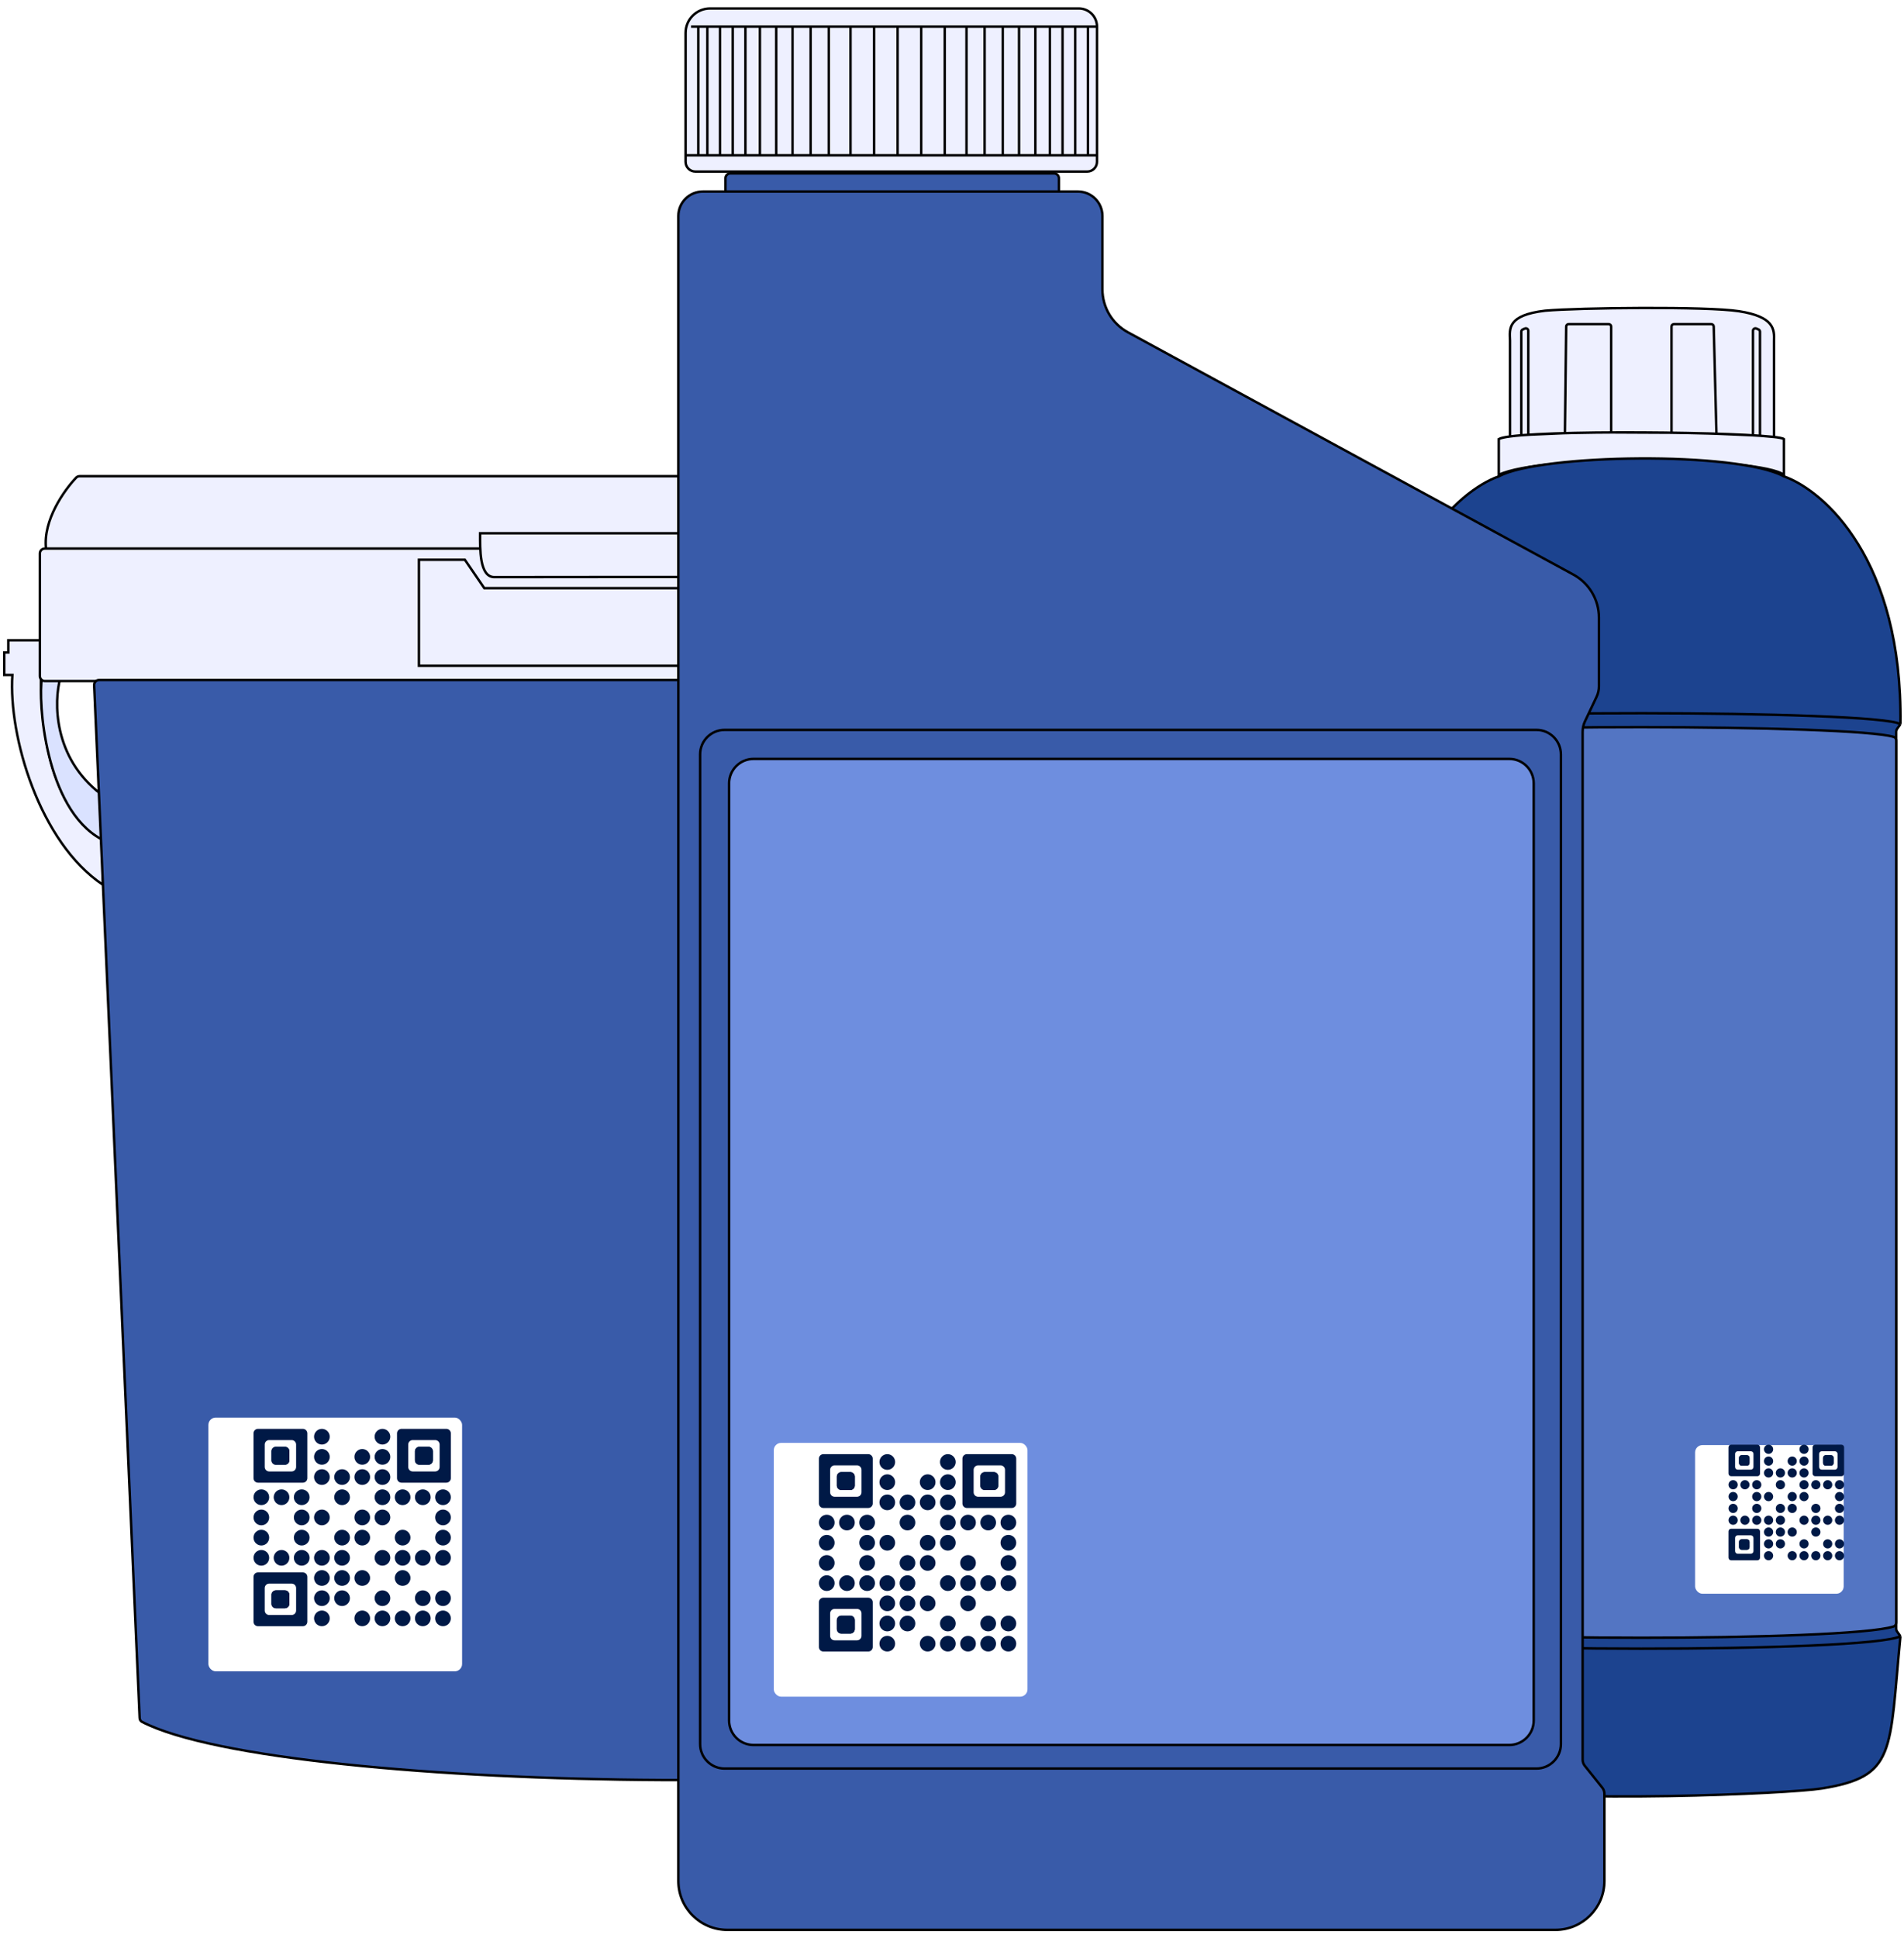 <svg width="225" height="229" viewBox="0 0 225 229" fill="none" xmlns="http://www.w3.org/2000/svg">
<path d="M0.982 75.645H4.835V79.74C4.835 91.299 8.206 96.958 12.18 99.126V104.544C4.666 99.535 0.982 86.964 1.463 79.74H0.5V77.09H0.982V75.645Z" fill="#EEF0FF" stroke="black" stroke-width="0.289"/>
<path d="M11.939 93.827C6.256 89.493 6.36 82.87 7.123 80.101H4.955C4.473 82.75 5.316 95.513 11.939 99.126L11.939 93.827Z" fill="#DAE2FF" stroke="black" stroke-width="0.289"/>
<path d="M155.828 75.766H151.975V79.86C151.975 91.419 148.604 97.078 144.63 99.246V104.664C152.144 99.655 155.828 87.084 155.347 79.86H156.31V77.211H155.828V75.766Z" fill="#EEF0FF" stroke="black" stroke-width="0.289"/>
<path d="M144.871 93.948C150.554 89.613 150.45 82.991 149.687 80.221H151.855C152.337 82.87 151.494 95.634 144.871 99.246L144.871 93.948Z" fill="#DAE2FF" stroke="black" stroke-width="0.289"/>
<path d="M5.437 64.808C5.066 61.473 7.562 57.944 9.003 56.43C9.109 56.319 9.256 56.259 9.409 56.259H147.281C147.434 56.259 147.581 56.319 147.687 56.43C149.128 57.944 151.624 61.473 151.253 64.808H151.397C151.717 64.808 151.975 65.067 151.975 65.386V79.884C151.975 80.203 151.717 80.462 151.397 80.462H5.292C4.973 80.462 4.714 80.203 4.714 79.884V65.386C4.714 65.067 4.973 64.808 5.292 64.808H5.437Z" fill="#EEF0FF"/>
<path d="M5.437 64.808C5.066 61.473 7.562 57.944 9.003 56.43C9.109 56.319 9.256 56.259 9.409 56.259H147.281C147.434 56.259 147.581 56.319 147.687 56.43C149.128 57.944 151.624 61.473 151.253 64.808M5.437 64.808H5.292C4.973 64.808 4.714 65.067 4.714 65.386V79.884C4.714 80.203 4.973 80.462 5.292 80.462H151.397C151.717 80.462 151.975 80.203 151.975 79.884V65.386C151.975 65.067 151.717 64.808 151.397 64.808H151.253M5.437 64.808H151.253" stroke="black" stroke-width="0.289"/>
<path d="M16.5 202.956L11.123 80.945C11.108 80.616 11.371 80.341 11.7 80.341H146.31C146.641 80.341 146.904 80.618 146.887 80.949L140.673 202.967C140.663 203.163 140.575 203.33 140.403 203.424C122.728 213.139 33.422 212.04 16.779 203.421C16.599 203.329 16.509 203.158 16.5 202.956Z" fill="#395BA9" stroke="black" stroke-width="0.289"/>
<path d="M58.418 68.18C56.628 68.18 56.733 64.808 56.733 63.002L101.164 63.002C101.164 64.808 101.268 68.18 99.478 68.18C86.594 68.139 60.827 68.18 58.418 68.18Z" fill="#EEF0FF" stroke="black" stroke-width="0.289"/>
<path d="M49.507 78.656V66.133H54.936L57.229 69.487H101.268L103.319 66.133H108.508V78.656H49.507Z" fill="#EEF0FF" stroke="black" stroke-width="0.289"/>
<g filter="url(#filter0_d_2748_113421)">
<rect x="26.626" y="165.476" width="29.981" height="29.981" rx="0.867" fill="white"/>
</g>
<path d="M32.077 188.416C32.077 188.124 32.315 187.887 32.607 187.887H33.667C33.96 187.887 34.197 188.124 34.197 188.416V189.476C34.197 189.769 33.96 190.006 33.667 190.006H32.607C32.315 190.006 32.077 189.769 32.077 189.476V188.416Z" fill="#001946"/>
<path d="M49.036 171.457C49.036 171.165 49.273 170.927 49.566 170.927H50.626C50.919 170.927 51.156 171.165 51.156 171.457V172.517C51.156 172.81 50.919 173.047 50.626 173.047H49.566C49.273 173.047 49.036 172.81 49.036 172.517V171.457Z" fill="#001946"/>
<path d="M38.967 169.735C38.967 170.247 38.552 170.663 38.039 170.663C37.527 170.663 37.112 170.247 37.112 169.735C37.112 169.223 37.527 168.808 38.039 168.808C38.552 168.808 38.967 169.223 38.967 169.735Z" fill="#001946"/>
<path d="M38.967 172.12C38.967 172.632 38.552 173.047 38.039 173.047C37.527 173.047 37.112 172.632 37.112 172.12C37.112 171.608 37.527 171.192 38.039 171.192C38.552 171.192 38.967 171.608 38.967 172.12Z" fill="#001946"/>
<path d="M38.967 174.505C38.967 175.017 38.552 175.432 38.039 175.432C37.527 175.432 37.112 175.017 37.112 174.505C37.112 173.993 37.527 173.577 38.039 173.577C38.552 173.577 38.967 173.993 38.967 174.505Z" fill="#001946"/>
<path d="M38.967 179.275C38.967 179.787 38.552 180.202 38.039 180.202C37.527 180.202 37.112 179.787 37.112 179.275C37.112 178.762 37.527 178.347 38.039 178.347C38.552 178.347 38.967 178.762 38.967 179.275Z" fill="#001946"/>
<path d="M38.967 184.044C38.967 184.556 38.552 184.972 38.039 184.972C37.527 184.972 37.112 184.556 37.112 184.044C37.112 183.532 37.527 183.117 38.039 183.117C38.552 183.117 38.967 183.532 38.967 184.044Z" fill="#001946"/>
<path d="M48.506 176.89C48.506 177.402 48.091 177.817 47.579 177.817C47.067 177.817 46.651 177.402 46.651 176.89C46.651 176.377 47.067 175.962 47.579 175.962C48.091 175.962 48.506 176.377 48.506 176.89Z" fill="#001946"/>
<path d="M31.812 176.89C31.812 177.402 31.397 177.817 30.885 177.817C30.373 177.817 29.957 177.402 29.957 176.89C29.957 176.377 30.373 175.962 30.885 175.962C31.397 175.962 31.812 176.377 31.812 176.89Z" fill="#001946"/>
<path d="M48.506 186.429C48.506 186.941 48.091 187.357 47.579 187.357C47.067 187.357 46.651 186.941 46.651 186.429C46.651 185.917 47.067 185.502 47.579 185.502C48.091 185.502 48.506 185.917 48.506 186.429Z" fill="#001946"/>
<path d="M38.967 186.429C38.967 186.941 38.552 187.357 38.039 187.357C37.527 187.357 37.112 186.941 37.112 186.429C37.112 185.917 37.527 185.502 38.039 185.502C38.552 185.502 38.967 185.917 38.967 186.429Z" fill="#001946"/>
<path d="M31.812 179.275C31.812 179.787 31.397 180.202 30.885 180.202C30.373 180.202 29.957 179.787 29.957 179.275C29.957 178.762 30.373 178.347 30.885 178.347C31.397 178.347 31.812 178.762 31.812 179.275Z" fill="#001946"/>
<path d="M38.967 188.814C38.967 189.326 38.552 189.741 38.039 189.741C37.527 189.741 37.112 189.326 37.112 188.814C37.112 188.302 37.527 187.887 38.039 187.887C38.552 187.887 38.967 188.302 38.967 188.814Z" fill="#001946"/>
<path d="M48.506 181.659C48.506 182.172 48.091 182.587 47.579 182.587C47.067 182.587 46.651 182.172 46.651 181.659C46.651 181.147 47.067 180.732 47.579 180.732C48.091 180.732 48.506 181.147 48.506 181.659Z" fill="#001946"/>
<path d="M31.812 181.659C31.812 182.172 31.397 182.587 30.885 182.587C30.373 182.587 29.957 182.172 29.957 181.659C29.957 181.147 30.373 180.732 30.885 180.732C31.397 180.732 31.812 181.147 31.812 181.659Z" fill="#001946"/>
<path d="M48.506 191.199C48.506 191.711 48.091 192.126 47.579 192.126C47.067 192.126 46.651 191.711 46.651 191.199C46.651 190.687 47.067 190.271 47.579 190.271C48.091 190.271 48.506 190.687 48.506 191.199Z" fill="#001946"/>
<path d="M38.967 191.199C38.967 191.711 38.552 192.126 38.039 192.126C37.527 192.126 37.112 191.711 37.112 191.199C37.112 190.687 37.527 190.271 38.039 190.271C38.552 190.271 38.967 190.687 38.967 191.199Z" fill="#001946"/>
<path d="M48.506 184.044C48.506 184.556 48.091 184.972 47.579 184.972C47.067 184.972 46.651 184.556 46.651 184.044C46.651 183.532 47.067 183.117 47.579 183.117C48.091 183.117 48.506 183.532 48.506 184.044Z" fill="#001946"/>
<path d="M31.812 184.044C31.812 184.556 31.397 184.972 30.885 184.972C30.373 184.972 29.957 184.556 29.957 184.044C29.957 183.532 30.373 183.117 30.885 183.117C31.397 183.117 31.812 183.532 31.812 184.044Z" fill="#001946"/>
<path d="M41.352 174.505C41.352 175.017 40.937 175.432 40.424 175.432C39.912 175.432 39.497 175.017 39.497 174.505C39.497 173.993 39.912 173.577 40.424 173.577C40.937 173.577 41.352 173.993 41.352 174.505Z" fill="#001946"/>
<path d="M41.352 176.89C41.352 177.402 40.937 177.817 40.424 177.817C39.912 177.817 39.497 177.402 39.497 176.89C39.497 176.377 39.912 175.962 40.424 175.962C40.937 175.962 41.352 176.377 41.352 176.89Z" fill="#001946"/>
<path d="M41.352 181.659C41.352 182.172 40.937 182.587 40.424 182.587C39.912 182.587 39.497 182.172 39.497 181.659C39.497 181.147 39.912 180.732 40.424 180.732C40.937 180.732 41.352 181.147 41.352 181.659Z" fill="#001946"/>
<path d="M41.352 184.044C41.352 184.556 40.937 184.972 40.424 184.972C39.912 184.972 39.497 184.556 39.497 184.044C39.497 183.532 39.912 183.117 40.424 183.117C40.937 183.117 41.352 183.532 41.352 184.044Z" fill="#001946"/>
<path d="M50.891 176.89C50.891 177.402 50.476 177.817 49.964 177.817C49.452 177.817 49.036 177.402 49.036 176.89C49.036 176.377 49.452 175.962 49.964 175.962C50.476 175.962 50.891 176.377 50.891 176.89Z" fill="#001946"/>
<path d="M34.197 176.89C34.197 177.402 33.782 177.817 33.27 177.817C32.758 177.817 32.342 177.402 32.342 176.89C32.342 176.377 32.758 175.962 33.27 175.962C33.782 175.962 34.197 176.377 34.197 176.89Z" fill="#001946"/>
<path d="M41.352 186.429C41.352 186.941 40.937 187.357 40.424 187.357C39.912 187.357 39.497 186.941 39.497 186.429C39.497 185.917 39.912 185.502 40.424 185.502C40.937 185.502 41.352 185.917 41.352 186.429Z" fill="#001946"/>
<path d="M50.891 188.814C50.891 189.326 50.476 189.741 49.964 189.741C49.452 189.741 49.036 189.326 49.036 188.814C49.036 188.302 49.452 187.887 49.964 187.887C50.476 187.887 50.891 188.302 50.891 188.814Z" fill="#001946"/>
<path d="M41.352 188.814C41.352 189.326 40.937 189.741 40.424 189.741C39.912 189.741 39.497 189.326 39.497 188.814C39.497 188.302 39.912 187.887 40.424 187.887C40.937 187.887 41.352 188.302 41.352 188.814Z" fill="#001946"/>
<path d="M50.891 191.199C50.891 191.711 50.476 192.126 49.964 192.126C49.452 192.126 49.036 191.711 49.036 191.199C49.036 190.687 49.452 190.271 49.964 190.271C50.476 190.271 50.891 190.687 50.891 191.199Z" fill="#001946"/>
<path d="M50.891 184.044C50.891 184.556 50.476 184.972 49.964 184.972C49.452 184.972 49.036 184.556 49.036 184.044C49.036 183.532 49.452 183.117 49.964 183.117C50.476 183.117 50.891 183.532 50.891 184.044Z" fill="#001946"/>
<path d="M34.197 184.044C34.197 184.556 33.782 184.972 33.27 184.972C32.758 184.972 32.342 184.556 32.342 184.044C32.342 183.532 32.758 183.117 33.27 183.117C33.782 183.117 34.197 183.532 34.197 184.044Z" fill="#001946"/>
<path d="M43.737 172.12C43.737 172.632 43.321 173.047 42.809 173.047C42.297 173.047 41.882 172.632 41.882 172.12C41.882 171.608 42.297 171.192 42.809 171.192C43.321 171.192 43.737 171.608 43.737 172.12Z" fill="#001946"/>
<path d="M43.737 174.505C43.737 175.017 43.321 175.432 42.809 175.432C42.297 175.432 41.882 175.017 41.882 174.505C41.882 173.993 42.297 173.577 42.809 173.577C43.321 173.577 43.737 173.993 43.737 174.505Z" fill="#001946"/>
<path d="M43.737 179.275C43.737 179.787 43.321 180.202 42.809 180.202C42.297 180.202 41.882 179.787 41.882 179.275C41.882 178.762 42.297 178.347 42.809 178.347C43.321 178.347 43.737 178.762 43.737 179.275Z" fill="#001946"/>
<path d="M43.737 181.659C43.737 182.172 43.321 182.587 42.809 182.587C42.297 182.587 41.882 182.172 41.882 181.659C41.882 181.147 42.297 180.732 42.809 180.732C43.321 180.732 43.737 181.147 43.737 181.659Z" fill="#001946"/>
<path d="M53.276 176.89C53.276 177.402 52.861 177.817 52.349 177.817C51.836 177.817 51.421 177.402 51.421 176.89C51.421 176.377 51.836 175.962 52.349 175.962C52.861 175.962 53.276 176.377 53.276 176.89Z" fill="#001946"/>
<path d="M36.582 176.89C36.582 177.402 36.167 177.817 35.655 177.817C35.142 177.817 34.727 177.402 34.727 176.89C34.727 176.377 35.142 175.962 35.655 175.962C36.167 175.962 36.582 176.377 36.582 176.89Z" fill="#001946"/>
<path d="M43.737 186.429C43.737 186.941 43.321 187.357 42.809 187.357C42.297 187.357 41.882 186.941 41.882 186.429C41.882 185.917 42.297 185.502 42.809 185.502C43.321 185.502 43.737 185.917 43.737 186.429Z" fill="#001946"/>
<path d="M53.276 179.275C53.276 179.787 52.861 180.202 52.349 180.202C51.836 180.202 51.421 179.787 51.421 179.275C51.421 178.762 51.836 178.347 52.349 178.347C52.861 178.347 53.276 178.762 53.276 179.275Z" fill="#001946"/>
<path d="M36.582 179.275C36.582 179.787 36.167 180.202 35.655 180.202C35.142 180.202 34.727 179.787 34.727 179.275C34.727 178.762 35.142 178.347 35.655 178.347C36.167 178.347 36.582 178.762 36.582 179.275Z" fill="#001946"/>
<path d="M53.276 188.814C53.276 189.326 52.861 189.741 52.349 189.741C51.836 189.741 51.421 189.326 51.421 188.814C51.421 188.302 51.836 187.887 52.349 187.887C52.861 187.887 53.276 188.302 53.276 188.814Z" fill="#001946"/>
<path d="M53.276 181.659C53.276 182.172 52.861 182.587 52.349 182.587C51.836 182.587 51.421 182.172 51.421 181.659C51.421 181.147 51.836 180.732 52.349 180.732C52.861 180.732 53.276 181.147 53.276 181.659Z" fill="#001946"/>
<path d="M36.582 181.659C36.582 182.172 36.167 182.587 35.655 182.587C35.142 182.587 34.727 182.172 34.727 181.659C34.727 181.147 35.142 180.732 35.655 180.732C36.167 180.732 36.582 181.147 36.582 181.659Z" fill="#001946"/>
<path d="M53.276 191.199C53.276 191.711 52.861 192.126 52.349 192.126C51.836 192.126 51.421 191.711 51.421 191.199C51.421 190.687 51.836 190.271 52.349 190.271C52.861 190.271 53.276 190.687 53.276 191.199Z" fill="#001946"/>
<path d="M43.737 191.199C43.737 191.711 43.321 192.126 42.809 192.126C42.297 192.126 41.882 191.711 41.882 191.199C41.882 190.687 42.297 190.271 42.809 190.271C43.321 190.271 43.737 190.687 43.737 191.199Z" fill="#001946"/>
<path d="M53.276 184.044C53.276 184.556 52.861 184.972 52.349 184.972C51.836 184.972 51.421 184.556 51.421 184.044C51.421 183.532 51.836 183.117 52.349 183.117C52.861 183.117 53.276 183.532 53.276 184.044Z" fill="#001946"/>
<path d="M36.582 184.044C36.582 184.556 36.167 184.972 35.655 184.972C35.142 184.972 34.727 184.556 34.727 184.044C34.727 183.532 35.142 183.117 35.655 183.117C36.167 183.117 36.582 183.532 36.582 184.044Z" fill="#001946"/>
<path d="M46.121 169.735C46.121 170.247 45.706 170.663 45.194 170.663C44.682 170.663 44.267 170.247 44.267 169.735C44.267 169.223 44.682 168.808 45.194 168.808C45.706 168.808 46.121 169.223 46.121 169.735Z" fill="#001946"/>
<path d="M46.121 172.12C46.121 172.632 45.706 173.047 45.194 173.047C44.682 173.047 44.267 172.632 44.267 172.12C44.267 171.608 44.682 171.192 45.194 171.192C45.706 171.192 46.121 171.608 46.121 172.12Z" fill="#001946"/>
<path d="M46.121 174.505C46.121 175.017 45.706 175.432 45.194 175.432C44.682 175.432 44.267 175.017 44.267 174.505C44.267 173.993 44.682 173.577 45.194 173.577C45.706 173.577 46.121 173.993 46.121 174.505Z" fill="#001946"/>
<path d="M46.121 176.89C46.121 177.402 45.706 177.817 45.194 177.817C44.682 177.817 44.267 177.402 44.267 176.89C44.267 176.377 44.682 175.962 45.194 175.962C45.706 175.962 46.121 176.377 46.121 176.89Z" fill="#001946"/>
<path d="M46.121 179.275C46.121 179.787 45.706 180.202 45.194 180.202C44.682 180.202 44.267 179.787 44.267 179.275C44.267 178.762 44.682 178.347 45.194 178.347C45.706 178.347 46.121 178.762 46.121 179.275Z" fill="#001946"/>
<path d="M46.121 184.044C46.121 184.556 45.706 184.972 45.194 184.972C44.682 184.972 44.267 184.556 44.267 184.044C44.267 183.532 44.682 183.117 45.194 183.117C45.706 183.117 46.121 183.532 46.121 184.044Z" fill="#001946"/>
<path d="M46.121 188.814C46.121 189.326 45.706 189.741 45.194 189.741C44.682 189.741 44.267 189.326 44.267 188.814C44.267 188.302 44.682 187.887 45.194 187.887C45.706 187.887 46.121 188.302 46.121 188.814Z" fill="#001946"/>
<path d="M46.121 191.199C46.121 191.711 45.706 192.126 45.194 192.126C44.682 192.126 44.267 191.711 44.267 191.199C44.267 190.687 44.682 190.271 45.194 190.271C45.706 190.271 46.121 190.687 46.121 191.199Z" fill="#001946"/>
<path d="M32.077 171.457C32.077 171.165 32.315 170.927 32.607 170.927H33.667C33.96 170.927 34.197 171.165 34.197 171.457V172.517C34.197 172.81 33.96 173.047 33.667 173.047H32.607C32.315 173.047 32.077 172.81 32.077 172.517V171.457Z" fill="#001946"/>
<path fill-rule="evenodd" clip-rule="evenodd" d="M30.488 168.808C30.195 168.808 29.957 169.045 29.957 169.338V174.637C29.957 174.93 30.195 175.167 30.488 175.167H35.787C36.08 175.167 36.317 174.93 36.317 174.637V169.338C36.317 169.045 36.08 168.808 35.787 168.808H30.488ZM34.462 170.133H31.812C31.52 170.133 31.282 170.37 31.282 170.663V173.312C31.282 173.605 31.52 173.842 31.812 173.842H34.462C34.755 173.842 34.992 173.605 34.992 173.312V170.663C34.992 170.37 34.755 170.133 34.462 170.133ZM32.607 170.927H33.667C33.96 170.927 34.197 171.165 34.197 171.457V172.517C34.197 172.81 33.96 173.047 33.667 173.047H32.607C32.315 173.047 32.077 172.81 32.077 172.517V171.457C32.077 171.165 32.315 170.927 32.607 170.927Z" fill="#001946"/>
<path fill-rule="evenodd" clip-rule="evenodd" d="M47.446 168.808C47.154 168.808 46.916 169.045 46.916 169.338V174.637C46.916 174.93 47.154 175.167 47.446 175.167H52.746C53.039 175.167 53.276 174.93 53.276 174.637V169.338C53.276 169.045 53.039 168.808 52.746 168.808H47.446ZM51.421 170.133H48.771C48.479 170.133 48.241 170.37 48.241 170.663V173.312C48.241 173.605 48.479 173.842 48.771 173.842H51.421C51.714 173.842 51.951 173.605 51.951 173.312V170.663C51.951 170.37 51.714 170.133 51.421 170.133ZM49.566 170.927H50.626C50.919 170.927 51.156 171.165 51.156 171.457V172.517C51.156 172.81 50.919 173.047 50.626 173.047H49.566C49.273 173.047 49.036 172.81 49.036 172.517V171.457C49.036 171.165 49.273 170.927 49.566 170.927Z" fill="#001946"/>
<path fill-rule="evenodd" clip-rule="evenodd" d="M30.488 185.767C30.195 185.767 29.957 186.004 29.957 186.297V191.596C29.957 191.889 30.195 192.126 30.488 192.126H35.787C36.08 192.126 36.317 191.889 36.317 191.596V186.297C36.317 186.004 36.08 185.767 35.787 185.767H30.488ZM34.462 187.092H31.812C31.52 187.092 31.282 187.329 31.282 187.622V190.271C31.282 190.564 31.52 190.801 31.812 190.801H34.462C34.755 190.801 34.992 190.564 34.992 190.271V187.622C34.992 187.329 34.755 187.092 34.462 187.092ZM32.607 187.887H33.667C33.96 187.887 34.197 188.124 34.197 188.416V189.476C34.197 189.769 33.96 190.006 33.667 190.006H32.607C32.315 190.006 32.077 189.769 32.077 189.476V188.416C32.077 188.124 32.315 187.887 32.607 187.887Z" fill="#001946"/>
<path d="M210.804 56.104C208.149 53.988 182.095 53.636 177.116 56.104V51.872C177.32 51.755 177.779 51.653 178.444 51.564V50.814V40.233C178.388 38.822 178.112 37.235 182.593 36.706C186.575 36.353 201.677 36.177 205.494 36.769C209.642 37.411 209.698 38.885 209.642 40.296V51.627C210.3 51.703 210.709 51.785 210.804 51.872V56.104Z" fill="#EEF0FF"/>
<path d="M178.444 51.564C177.779 51.653 177.32 51.755 177.116 51.872V56.104C182.095 53.636 208.149 53.988 210.804 56.104V51.872C209.963 51.106 184.8 50.715 178.444 51.564ZM178.444 51.564V50.814V40.233C178.388 38.822 178.112 37.235 182.593 36.706C186.575 36.353 201.677 36.177 205.494 36.769C209.642 37.411 209.698 38.885 209.642 40.296V51.627L207.983 51.482V39.189C207.983 39.074 207.914 38.969 207.807 38.923L207.555 38.816C207.365 38.735 207.153 38.875 207.153 39.082V51.429L202.838 51.243L202.514 38.574C202.51 38.418 202.382 38.293 202.225 38.293H197.817C197.657 38.293 197.528 38.422 197.528 38.582V51.123L190.392 51.09V38.582C190.392 38.422 190.263 38.293 190.103 38.293H185.367C185.209 38.293 185.08 38.42 185.078 38.578L184.929 51.174L180.601 51.363V39.082C180.601 38.875 180.39 38.735 180.199 38.816L179.947 38.923C179.841 38.969 179.771 39.074 179.771 39.189V51.425" stroke="black" stroke-width="0.289"/>
<path d="M163.342 85.556C163.078 66.146 172.357 57.977 177.073 56.296C177.103 56.286 177.127 56.275 177.155 56.26C182.043 53.64 205.232 53.293 210.765 56.26C210.793 56.275 210.818 56.285 210.847 56.296C215.563 57.977 224.843 66.146 224.578 85.556L224.186 86.111C224.117 86.209 224.08 86.325 224.08 86.444V192.419C224.08 192.538 224.117 192.655 224.186 192.752L224.578 193.308C223.25 207.063 224.08 209.885 215.285 211.296C211.382 211.922 185.248 213.059 172.636 211.296C161.517 209.741 164.67 207.063 163.342 193.308L163.735 192.752C163.803 192.655 163.84 192.538 163.84 192.419V86.444C163.84 86.325 163.803 86.209 163.735 86.111L163.342 85.556Z" fill="#1C438F"/>
<path d="M163.342 85.556C163.078 66.146 172.357 57.977 177.073 56.296C177.103 56.286 177.127 56.275 177.155 56.26C182.043 53.64 205.232 53.293 210.765 56.26C210.793 56.275 210.818 56.285 210.847 56.296C215.563 57.977 224.843 66.146 224.578 85.556M163.342 85.556L163.735 86.111C163.803 86.209 163.84 86.325 163.84 86.444V192.419C163.84 192.538 163.803 192.655 163.735 192.752L163.342 193.308M163.342 85.556C166.164 83.792 222.056 83.862 224.578 85.556M163.342 193.308C164.67 207.063 161.517 209.741 172.636 211.296C185.248 213.059 211.382 211.922 215.285 211.296C224.08 209.885 223.25 207.063 224.578 193.308M163.342 193.308C167.159 195.248 220.728 195.283 224.578 193.308M224.578 85.556L224.186 86.111C224.117 86.209 224.08 86.325 224.08 86.444V192.419C224.08 192.538 224.117 192.655 224.186 192.752L224.578 193.308" stroke="black" stroke-width="0.289"/>
<path d="M163.674 191.679L163.674 87.51C163.674 87.309 163.756 87.132 163.947 87.07C168.86 85.49 219.121 85.551 223.819 87.072C224.003 87.132 224.08 87.303 224.08 87.498V191.681C224.08 191.899 223.983 192.09 223.775 192.156C218.162 193.942 169.585 193.911 163.981 192.155C163.773 192.09 163.674 191.898 163.674 191.679Z" fill="#5375C3" stroke="black" stroke-width="0.289"/>
<g filter="url(#filter1_d_2748_113421)">
<rect x="202.312" y="168.727" width="17.56" height="17.56" rx="0.867" fill="white"/>
</g>
<path d="M205.505 182.163C205.505 181.992 205.644 181.853 205.815 181.853H206.436C206.607 181.853 206.746 181.992 206.746 182.163V182.784C206.746 182.956 206.607 183.095 206.436 183.095H205.815C205.644 183.095 205.505 182.956 205.505 182.784V182.163Z" fill="#001946"/>
<path d="M215.438 172.23C215.438 172.059 215.577 171.92 215.748 171.92H216.369C216.541 171.92 216.68 172.059 216.68 172.23V172.851C216.68 173.023 216.541 173.162 216.369 173.162H215.748C215.577 173.162 215.438 173.023 215.438 172.851V172.23Z" fill="#001946"/>
<path d="M209.54 171.221C209.54 171.521 209.297 171.765 208.997 171.765C208.697 171.765 208.454 171.521 208.454 171.221C208.454 170.921 208.697 170.678 208.997 170.678C209.297 170.678 209.54 170.921 209.54 171.221Z" fill="#001946"/>
<path d="M209.54 172.618C209.54 172.918 209.297 173.162 208.997 173.162C208.697 173.162 208.454 172.918 208.454 172.618C208.454 172.318 208.697 172.075 208.997 172.075C209.297 172.075 209.54 172.318 209.54 172.618Z" fill="#001946"/>
<path d="M209.54 174.015C209.54 174.315 209.297 174.558 208.997 174.558C208.697 174.558 208.454 174.315 208.454 174.015C208.454 173.715 208.697 173.472 208.997 173.472C209.297 173.472 209.54 173.715 209.54 174.015Z" fill="#001946"/>
<path d="M209.54 176.809C209.54 177.109 209.297 177.352 208.997 177.352C208.697 177.352 208.454 177.109 208.454 176.809C208.454 176.509 208.697 176.266 208.997 176.266C209.297 176.266 209.54 176.509 209.54 176.809Z" fill="#001946"/>
<path d="M209.54 179.603C209.54 179.903 209.297 180.146 208.997 180.146C208.697 180.146 208.454 179.903 208.454 179.603C208.454 179.303 208.697 179.059 208.997 179.059C209.297 179.059 209.54 179.303 209.54 179.603Z" fill="#001946"/>
<path d="M215.127 175.412C215.127 175.712 214.884 175.955 214.584 175.955C214.284 175.955 214.041 175.712 214.041 175.412C214.041 175.112 214.284 174.869 214.584 174.869C214.884 174.869 215.127 175.112 215.127 175.412Z" fill="#001946"/>
<path d="M205.35 175.412C205.35 175.712 205.106 175.955 204.806 175.955C204.506 175.955 204.263 175.712 204.263 175.412C204.263 175.112 204.506 174.869 204.806 174.869C205.106 174.869 205.35 175.112 205.35 175.412Z" fill="#001946"/>
<path d="M215.127 180.999C215.127 181.299 214.884 181.543 214.584 181.543C214.284 181.543 214.041 181.299 214.041 180.999C214.041 180.699 214.284 180.456 214.584 180.456C214.884 180.456 215.127 180.699 215.127 180.999Z" fill="#001946"/>
<path d="M209.54 180.999C209.54 181.299 209.297 181.543 208.997 181.543C208.697 181.543 208.454 181.299 208.454 180.999C208.454 180.699 208.697 180.456 208.997 180.456C209.297 180.456 209.54 180.699 209.54 180.999Z" fill="#001946"/>
<path d="M205.35 176.809C205.35 177.109 205.106 177.352 204.806 177.352C204.506 177.352 204.263 177.109 204.263 176.809C204.263 176.509 204.506 176.266 204.806 176.266C205.106 176.266 205.35 176.509 205.35 176.809Z" fill="#001946"/>
<path d="M209.54 182.396C209.54 182.696 209.297 182.939 208.997 182.939C208.697 182.939 208.454 182.696 208.454 182.396C208.454 182.096 208.697 181.853 208.997 181.853C209.297 181.853 209.54 182.096 209.54 182.396Z" fill="#001946"/>
<path d="M215.127 178.206C215.127 178.506 214.884 178.749 214.584 178.749C214.284 178.749 214.041 178.506 214.041 178.206C214.041 177.906 214.284 177.662 214.584 177.662C214.884 177.662 215.127 177.906 215.127 178.206Z" fill="#001946"/>
<path d="M205.35 178.206C205.35 178.506 205.106 178.749 204.806 178.749C204.506 178.749 204.263 178.506 204.263 178.206C204.263 177.906 204.506 177.662 204.806 177.662C205.106 177.662 205.35 177.906 205.35 178.206Z" fill="#001946"/>
<path d="M215.127 183.793C215.127 184.093 214.884 184.336 214.584 184.336C214.284 184.336 214.041 184.093 214.041 183.793C214.041 183.493 214.284 183.25 214.584 183.25C214.884 183.25 215.127 183.493 215.127 183.793Z" fill="#001946"/>
<path d="M209.54 183.793C209.54 184.093 209.297 184.336 208.997 184.336C208.697 184.336 208.454 184.093 208.454 183.793C208.454 183.493 208.697 183.25 208.997 183.25C209.297 183.25 209.54 183.493 209.54 183.793Z" fill="#001946"/>
<path d="M215.127 179.603C215.127 179.903 214.884 180.146 214.584 180.146C214.284 180.146 214.041 179.903 214.041 179.603C214.041 179.303 214.284 179.059 214.584 179.059C214.884 179.059 215.127 179.303 215.127 179.603Z" fill="#001946"/>
<path d="M205.35 179.603C205.35 179.903 205.106 180.146 204.806 180.146C204.506 180.146 204.263 179.903 204.263 179.603C204.263 179.303 204.506 179.059 204.806 179.059C205.106 179.059 205.35 179.303 205.35 179.603Z" fill="#001946"/>
<path d="M210.937 174.015C210.937 174.315 210.694 174.558 210.394 174.558C210.094 174.558 209.851 174.315 209.851 174.015C209.851 173.715 210.094 173.472 210.394 173.472C210.694 173.472 210.937 173.715 210.937 174.015Z" fill="#001946"/>
<path d="M210.937 175.412C210.937 175.712 210.694 175.955 210.394 175.955C210.094 175.955 209.851 175.712 209.851 175.412C209.851 175.112 210.094 174.869 210.394 174.869C210.694 174.869 210.937 175.112 210.937 175.412Z" fill="#001946"/>
<path d="M210.937 178.206C210.937 178.506 210.694 178.749 210.394 178.749C210.094 178.749 209.851 178.506 209.851 178.206C209.851 177.906 210.094 177.662 210.394 177.662C210.694 177.662 210.937 177.906 210.937 178.206Z" fill="#001946"/>
<path d="M210.937 179.603C210.937 179.903 210.694 180.146 210.394 180.146C210.094 180.146 209.851 179.903 209.851 179.603C209.851 179.303 210.094 179.059 210.394 179.059C210.694 179.059 210.937 179.303 210.937 179.603Z" fill="#001946"/>
<path d="M216.524 175.412C216.524 175.712 216.281 175.955 215.981 175.955C215.681 175.955 215.438 175.712 215.438 175.412C215.438 175.112 215.681 174.869 215.981 174.869C216.281 174.869 216.524 175.112 216.524 175.412Z" fill="#001946"/>
<path d="M206.746 175.412C206.746 175.712 206.503 175.955 206.203 175.955C205.903 175.955 205.66 175.712 205.66 175.412C205.66 175.112 205.903 174.869 206.203 174.869C206.503 174.869 206.746 175.112 206.746 175.412Z" fill="#001946"/>
<path d="M210.937 180.999C210.937 181.299 210.694 181.543 210.394 181.543C210.094 181.543 209.851 181.299 209.851 180.999C209.851 180.699 210.094 180.456 210.394 180.456C210.694 180.456 210.937 180.699 210.937 180.999Z" fill="#001946"/>
<path d="M216.524 182.396C216.524 182.696 216.281 182.939 215.981 182.939C215.681 182.939 215.438 182.696 215.438 182.396C215.438 182.096 215.681 181.853 215.981 181.853C216.281 181.853 216.524 182.096 216.524 182.396Z" fill="#001946"/>
<path d="M210.937 182.396C210.937 182.696 210.694 182.939 210.394 182.939C210.094 182.939 209.851 182.696 209.851 182.396C209.851 182.096 210.094 181.853 210.394 181.853C210.694 181.853 210.937 182.096 210.937 182.396Z" fill="#001946"/>
<path d="M216.524 183.793C216.524 184.093 216.281 184.336 215.981 184.336C215.681 184.336 215.438 184.093 215.438 183.793C215.438 183.493 215.681 183.25 215.981 183.25C216.281 183.25 216.524 183.493 216.524 183.793Z" fill="#001946"/>
<path d="M216.524 179.603C216.524 179.903 216.281 180.146 215.981 180.146C215.681 180.146 215.438 179.903 215.438 179.603C215.438 179.303 215.681 179.059 215.981 179.059C216.281 179.059 216.524 179.303 216.524 179.603Z" fill="#001946"/>
<path d="M206.746 179.603C206.746 179.903 206.503 180.146 206.203 180.146C205.903 180.146 205.66 179.903 205.66 179.603C205.66 179.303 205.903 179.059 206.203 179.059C206.503 179.059 206.746 179.303 206.746 179.603Z" fill="#001946"/>
<path d="M212.334 172.618C212.334 172.918 212.091 173.162 211.791 173.162C211.491 173.162 211.247 172.918 211.247 172.618C211.247 172.318 211.491 172.075 211.791 172.075C212.091 172.075 212.334 172.318 212.334 172.618Z" fill="#001946"/>
<path d="M212.334 174.015C212.334 174.315 212.091 174.558 211.791 174.558C211.491 174.558 211.247 174.315 211.247 174.015C211.247 173.715 211.491 173.472 211.791 173.472C212.091 173.472 212.334 173.715 212.334 174.015Z" fill="#001946"/>
<path d="M212.334 176.809C212.334 177.109 212.091 177.352 211.791 177.352C211.491 177.352 211.247 177.109 211.247 176.809C211.247 176.509 211.491 176.266 211.791 176.266C212.091 176.266 212.334 176.509 212.334 176.809Z" fill="#001946"/>
<path d="M212.334 178.206C212.334 178.506 212.091 178.749 211.791 178.749C211.491 178.749 211.247 178.506 211.247 178.206C211.247 177.906 211.491 177.662 211.791 177.662C212.091 177.662 212.334 177.906 212.334 178.206Z" fill="#001946"/>
<path d="M217.921 175.412C217.921 175.712 217.678 175.955 217.378 175.955C217.078 175.955 216.835 175.712 216.835 175.412C216.835 175.112 217.078 174.869 217.378 174.869C217.678 174.869 217.921 175.112 217.921 175.412Z" fill="#001946"/>
<path d="M208.143 175.412C208.143 175.712 207.9 175.955 207.6 175.955C207.3 175.955 207.057 175.712 207.057 175.412C207.057 175.112 207.3 174.869 207.6 174.869C207.9 174.869 208.143 175.112 208.143 175.412Z" fill="#001946"/>
<path d="M212.334 180.999C212.334 181.299 212.091 181.543 211.791 181.543C211.491 181.543 211.247 181.299 211.247 180.999C211.247 180.699 211.491 180.456 211.791 180.456C212.091 180.456 212.334 180.699 212.334 180.999Z" fill="#001946"/>
<path d="M217.921 176.809C217.921 177.109 217.678 177.352 217.378 177.352C217.078 177.352 216.835 177.109 216.835 176.809C216.835 176.509 217.078 176.266 217.378 176.266C217.678 176.266 217.921 176.509 217.921 176.809Z" fill="#001946"/>
<path d="M208.143 176.809C208.143 177.109 207.9 177.352 207.6 177.352C207.3 177.352 207.057 177.109 207.057 176.809C207.057 176.509 207.3 176.266 207.6 176.266C207.9 176.266 208.143 176.509 208.143 176.809Z" fill="#001946"/>
<path d="M217.921 182.396C217.921 182.696 217.678 182.939 217.378 182.939C217.078 182.939 216.835 182.696 216.835 182.396C216.835 182.096 217.078 181.853 217.378 181.853C217.678 181.853 217.921 182.096 217.921 182.396Z" fill="#001946"/>
<path d="M217.921 178.206C217.921 178.506 217.678 178.749 217.378 178.749C217.078 178.749 216.835 178.506 216.835 178.206C216.835 177.906 217.078 177.662 217.378 177.662C217.678 177.662 217.921 177.906 217.921 178.206Z" fill="#001946"/>
<path d="M208.143 178.206C208.143 178.506 207.9 178.749 207.6 178.749C207.3 178.749 207.057 178.506 207.057 178.206C207.057 177.906 207.3 177.662 207.6 177.662C207.9 177.662 208.143 177.906 208.143 178.206Z" fill="#001946"/>
<path d="M217.921 183.793C217.921 184.093 217.678 184.336 217.378 184.336C217.078 184.336 216.835 184.093 216.835 183.793C216.835 183.493 217.078 183.25 217.378 183.25C217.678 183.25 217.921 183.493 217.921 183.793Z" fill="#001946"/>
<path d="M212.334 183.793C212.334 184.093 212.091 184.336 211.791 184.336C211.491 184.336 211.247 184.093 211.247 183.793C211.247 183.493 211.491 183.25 211.791 183.25C212.091 183.25 212.334 183.493 212.334 183.793Z" fill="#001946"/>
<path d="M217.921 179.603C217.921 179.903 217.678 180.146 217.378 180.146C217.078 180.146 216.835 179.903 216.835 179.603C216.835 179.303 217.078 179.059 217.378 179.059C217.678 179.059 217.921 179.303 217.921 179.603Z" fill="#001946"/>
<path d="M208.143 179.603C208.143 179.903 207.9 180.146 207.6 180.146C207.3 180.146 207.057 179.903 207.057 179.603C207.057 179.303 207.3 179.059 207.6 179.059C207.9 179.059 208.143 179.303 208.143 179.603Z" fill="#001946"/>
<path d="M213.731 171.221C213.731 171.521 213.487 171.765 213.187 171.765C212.887 171.765 212.644 171.521 212.644 171.221C212.644 170.921 212.887 170.678 213.187 170.678C213.487 170.678 213.731 170.921 213.731 171.221Z" fill="#001946"/>
<path d="M213.731 172.618C213.731 172.918 213.487 173.162 213.187 173.162C212.887 173.162 212.644 172.918 212.644 172.618C212.644 172.318 212.887 172.075 213.187 172.075C213.487 172.075 213.731 172.318 213.731 172.618Z" fill="#001946"/>
<path d="M213.731 174.015C213.731 174.315 213.487 174.558 213.187 174.558C212.887 174.558 212.644 174.315 212.644 174.015C212.644 173.715 212.887 173.472 213.187 173.472C213.487 173.472 213.731 173.715 213.731 174.015Z" fill="#001946"/>
<path d="M213.731 175.412C213.731 175.712 213.487 175.955 213.187 175.955C212.887 175.955 212.644 175.712 212.644 175.412C212.644 175.112 212.887 174.869 213.187 174.869C213.487 174.869 213.731 175.112 213.731 175.412Z" fill="#001946"/>
<path d="M213.731 176.809C213.731 177.109 213.487 177.352 213.187 177.352C212.887 177.352 212.644 177.109 212.644 176.809C212.644 176.509 212.887 176.266 213.187 176.266C213.487 176.266 213.731 176.509 213.731 176.809Z" fill="#001946"/>
<path d="M213.731 179.603C213.731 179.903 213.487 180.146 213.187 180.146C212.887 180.146 212.644 179.903 212.644 179.603C212.644 179.303 212.887 179.059 213.187 179.059C213.487 179.059 213.731 179.303 213.731 179.603Z" fill="#001946"/>
<path d="M213.731 182.396C213.731 182.696 213.487 182.939 213.187 182.939C212.887 182.939 212.644 182.696 212.644 182.396C212.644 182.096 212.887 181.853 213.187 181.853C213.487 181.853 213.731 182.096 213.731 182.396Z" fill="#001946"/>
<path d="M213.731 183.793C213.731 184.093 213.487 184.336 213.187 184.336C212.887 184.336 212.644 184.093 212.644 183.793C212.644 183.493 212.887 183.25 213.187 183.25C213.487 183.25 213.731 183.493 213.731 183.793Z" fill="#001946"/>
<path d="M205.505 172.23C205.505 172.059 205.644 171.92 205.815 171.92H206.436C206.607 171.92 206.746 172.059 206.746 172.23V172.851C206.746 173.023 206.607 173.162 206.436 173.162H205.815C205.644 173.162 205.505 173.023 205.505 172.851V172.23Z" fill="#001946"/>
<path fill-rule="evenodd" clip-rule="evenodd" d="M204.574 170.678C204.402 170.678 204.263 170.817 204.263 170.989V174.093C204.263 174.264 204.402 174.403 204.574 174.403H207.678C207.849 174.403 207.988 174.264 207.988 174.093V170.989C207.988 170.817 207.849 170.678 207.678 170.678H204.574ZM206.902 171.454H205.35C205.178 171.454 205.039 171.593 205.039 171.765V173.317C205.039 173.488 205.178 173.627 205.35 173.627H206.902C207.073 173.627 207.212 173.488 207.212 173.317V171.765C207.212 171.593 207.073 171.454 206.902 171.454ZM205.815 171.92H206.436C206.607 171.92 206.746 172.059 206.746 172.23V172.851C206.746 173.023 206.607 173.162 206.436 173.162H205.815C205.644 173.162 205.505 173.023 205.505 172.851V172.23C205.505 172.059 205.644 171.92 205.815 171.92Z" fill="#001946"/>
<path fill-rule="evenodd" clip-rule="evenodd" d="M214.507 170.678C214.335 170.678 214.196 170.817 214.196 170.989V174.093C214.196 174.264 214.335 174.403 214.507 174.403H217.611C217.782 174.403 217.921 174.264 217.921 174.093V170.989C217.921 170.817 217.782 170.678 217.611 170.678H214.507ZM216.835 171.454H215.283C215.111 171.454 214.972 171.593 214.972 171.765V173.317C214.972 173.488 215.111 173.627 215.283 173.627H216.835C217.006 173.627 217.145 173.488 217.145 173.317V171.765C217.145 171.593 217.006 171.454 216.835 171.454ZM215.748 171.92H216.369C216.541 171.92 216.68 172.059 216.68 172.23V172.851C216.68 173.023 216.541 173.162 216.369 173.162H215.748C215.577 173.162 215.438 173.023 215.438 172.851V172.23C215.438 172.059 215.577 171.92 215.748 171.92Z" fill="#001946"/>
<path fill-rule="evenodd" clip-rule="evenodd" d="M204.574 180.611C204.402 180.611 204.263 180.75 204.263 180.922V184.026C204.263 184.197 204.402 184.336 204.574 184.336H207.678C207.849 184.336 207.988 184.197 207.988 184.026V180.922C207.988 180.75 207.849 180.611 207.678 180.611H204.574ZM206.902 181.387H205.35C205.178 181.387 205.039 181.526 205.039 181.698V183.25C205.039 183.421 205.178 183.56 205.35 183.56H206.902C207.073 183.56 207.212 183.421 207.212 183.25V181.698C207.212 181.526 207.073 181.387 206.902 181.387ZM205.815 181.853H206.436C206.607 181.853 206.746 181.992 206.746 182.163V182.784C206.746 182.956 206.607 183.095 206.436 183.095H205.815C205.644 183.095 205.505 182.956 205.505 182.784V182.163C205.505 181.992 205.644 181.853 205.815 181.853Z" fill="#001946"/>
<path d="M85.731 22.629V21.066C85.731 20.747 85.99 20.488 86.309 20.488H124.557C124.876 20.488 125.135 20.747 125.135 21.066V22.629H127.384C128.981 22.629 130.274 23.923 130.274 25.519V34.184C130.274 36.301 131.433 38.25 133.293 39.261L185.933 67.887C187.793 68.898 188.951 70.847 188.951 72.965V81.085C188.951 81.513 188.856 81.936 188.673 82.322L187.302 85.216C187.119 85.603 187.024 86.026 187.024 86.454V207.893C187.024 208.155 187.113 208.41 187.277 208.615L189.34 211.194C189.504 211.399 189.594 211.653 189.594 211.916V222.22C189.594 225.412 187.006 228 183.814 228H85.944C82.751 228 80.164 225.412 80.164 222.22V25.519C80.164 23.923 81.457 22.629 83.054 22.629H85.731Z" fill="#395BA9"/>
<path d="M85.731 22.629V21.066C85.731 20.747 85.99 20.488 86.309 20.488H124.557C124.876 20.488 125.135 20.747 125.135 21.066V22.629M85.731 22.629H83.054C81.457 22.629 80.164 23.923 80.164 25.519V222.22C80.164 225.412 82.751 228 85.944 228H183.814C187.006 228 189.594 225.412 189.594 222.22V211.916C189.594 211.653 189.504 211.399 189.34 211.194L187.277 208.615C187.113 208.41 187.024 208.155 187.024 207.893V86.454C187.024 86.026 187.119 85.603 187.302 85.216L188.673 82.322C188.856 81.936 188.951 81.513 188.951 81.085V72.965C188.951 70.847 187.793 68.898 185.933 67.887L133.293 39.261C131.433 38.25 130.274 36.301 130.274 34.184V25.519C130.274 23.923 128.981 22.629 127.384 22.629H125.135M85.731 22.629H125.135" stroke="black" stroke-width="0.289"/>
<path d="M83.91 1H127.49C128.673 1 129.632 1.959 129.632 3.142V18.346V19.118C129.632 19.756 129.114 20.274 128.476 20.274H82.176C81.538 20.274 81.02 19.756 81.02 19.118V18.346V3.89C81.02 2.294 82.314 1 83.91 1Z" fill="#EEF0FF"/>
<path d="M81.662 3.142H82.519M129.632 3.142V3.142C129.632 1.959 128.673 1 127.49 1H83.91C82.314 1 81.02 2.294 81.02 3.89V18.346M129.632 3.142V18.346M129.632 3.142H93.655M129.632 3.142H97.938M129.632 3.142H106.075M129.632 18.346V19.118C129.632 19.756 129.114 20.274 128.476 20.274H82.176C81.538 20.274 81.02 19.756 81.02 19.118V18.346M129.632 18.346H93.655M129.632 18.346H97.938M129.632 18.346H106.075M81.02 18.346H82.519M82.519 3.142V18.346M82.519 3.142H83.59M82.519 18.346H83.59M83.59 3.142V18.346M83.59 3.142H85.089M83.59 18.346H85.089M85.089 3.142V18.346M85.089 3.142H86.588M85.089 18.346H86.588M86.588 3.142V18.346M86.588 3.142H88.087M86.588 18.346H88.087M88.087 3.142V18.346M88.087 3.142H89.8M88.087 18.346H89.8M89.8 3.142V18.346M89.8 3.142H91.728M89.8 18.346H91.728M91.728 3.142V18.346M91.728 3.142H93.655M91.728 18.346H93.655M93.655 3.142V18.346M97.938 3.142V18.346M97.938 3.142H100.508M97.938 18.346H100.508M100.508 3.142V18.346M100.508 3.142H103.292M100.508 18.346H103.292M103.292 3.142V18.346M103.292 3.142H106.075M103.292 18.346H106.075M106.075 3.142V18.346M128.561 3.142V18.346M127.062 3.142V18.346M125.563 3.142V18.346M124.064 3.142V18.346M122.351 3.142V18.346M120.423 3.142V18.346M118.496 3.142V18.346M116.355 3.142V18.346M114.213 3.142V18.346M111.643 3.142V18.346M108.859 3.142V18.346M95.796 3.142V18.346" stroke="black" stroke-width="0.289"/>
<path d="M82.733 206.05V89.122C82.733 87.526 84.027 86.232 85.624 86.232H181.564C183.16 86.232 184.454 87.526 184.454 89.122V206.05C184.454 207.646 183.16 208.94 181.564 208.94H85.624C84.027 208.94 82.733 207.646 82.733 206.05Z" stroke="black" stroke-width="0.289"/>
<path d="M86.16 203.266V92.548C86.16 90.952 87.454 89.658 89.05 89.658H178.352C179.948 89.658 181.242 90.952 181.242 92.548V203.266C181.242 204.862 179.948 206.156 178.352 206.156H89.05C87.454 206.156 86.16 204.862 86.16 203.266Z" fill="#6E8EDF" stroke="black" stroke-width="0.289"/>
<g filter="url(#filter2_d_2748_113421)">
<rect x="93.441" y="168.466" width="29.981" height="29.981" rx="0.867" fill="white"/>
</g>
<path d="M98.892 191.406C98.892 191.114 99.129 190.876 99.422 190.876H100.482C100.774 190.876 101.012 191.114 101.012 191.406V192.466C101.012 192.759 100.774 192.996 100.482 192.996H99.422C99.129 192.996 98.892 192.759 98.892 192.466V191.406Z" fill="#001946"/>
<path d="M115.851 174.447C115.851 174.155 116.088 173.917 116.381 173.917H117.441C117.733 173.917 117.971 174.155 117.971 174.447V175.507C117.971 175.8 117.733 176.037 117.441 176.037H116.381C116.088 176.037 115.851 175.8 115.851 175.507V174.447Z" fill="#001946"/>
<path d="M105.781 172.725C105.781 173.237 105.366 173.652 104.854 173.652C104.342 173.652 103.927 173.237 103.927 172.725C103.927 172.213 104.342 171.797 104.854 171.797C105.366 171.797 105.781 172.213 105.781 172.725Z" fill="#001946"/>
<path d="M105.781 175.11C105.781 175.622 105.366 176.037 104.854 176.037C104.342 176.037 103.927 175.622 103.927 175.11C103.927 174.597 104.342 174.182 104.854 174.182C105.366 174.182 105.781 174.597 105.781 175.11Z" fill="#001946"/>
<path d="M105.781 177.495C105.781 178.007 105.366 178.422 104.854 178.422C104.342 178.422 103.927 178.007 103.927 177.495C103.927 176.982 104.342 176.567 104.854 176.567C105.366 176.567 105.781 176.982 105.781 177.495Z" fill="#001946"/>
<path d="M105.781 182.264C105.781 182.776 105.366 183.192 104.854 183.192C104.342 183.192 103.927 182.776 103.927 182.264C103.927 181.752 104.342 181.337 104.854 181.337C105.366 181.337 105.781 181.752 105.781 182.264Z" fill="#001946"/>
<path d="M105.781 187.034C105.781 187.546 105.366 187.961 104.854 187.961C104.342 187.961 103.927 187.546 103.927 187.034C103.927 186.522 104.342 186.107 104.854 186.107C105.366 186.107 105.781 186.522 105.781 187.034Z" fill="#001946"/>
<path d="M115.321 179.879C115.321 180.392 114.906 180.807 114.393 180.807C113.881 180.807 113.466 180.392 113.466 179.879C113.466 179.367 113.881 178.952 114.393 178.952C114.906 178.952 115.321 179.367 115.321 179.879Z" fill="#001946"/>
<path d="M98.627 179.879C98.627 180.392 98.212 180.807 97.699 180.807C97.187 180.807 96.772 180.392 96.772 179.879C96.772 179.367 97.187 178.952 97.699 178.952C98.212 178.952 98.627 179.367 98.627 179.879Z" fill="#001946"/>
<path d="M115.321 189.419C115.321 189.931 114.906 190.346 114.393 190.346C113.881 190.346 113.466 189.931 113.466 189.419C113.466 188.907 113.881 188.491 114.393 188.491C114.906 188.491 115.321 188.907 115.321 189.419Z" fill="#001946"/>
<path d="M105.781 189.419C105.781 189.931 105.366 190.346 104.854 190.346C104.342 190.346 103.927 189.931 103.927 189.419C103.927 188.907 104.342 188.491 104.854 188.491C105.366 188.491 105.781 188.907 105.781 189.419Z" fill="#001946"/>
<path d="M98.627 182.264C98.627 182.776 98.212 183.192 97.699 183.192C97.187 183.192 96.772 182.776 96.772 182.264C96.772 181.752 97.187 181.337 97.699 181.337C98.212 181.337 98.627 181.752 98.627 182.264Z" fill="#001946"/>
<path d="M105.781 191.804C105.781 192.316 105.366 192.731 104.854 192.731C104.342 192.731 103.927 192.316 103.927 191.804C103.927 191.292 104.342 190.876 104.854 190.876C105.366 190.876 105.781 191.292 105.781 191.804Z" fill="#001946"/>
<path d="M115.321 184.649C115.321 185.161 114.906 185.577 114.393 185.577C113.881 185.577 113.466 185.161 113.466 184.649C113.466 184.137 113.881 183.722 114.393 183.722C114.906 183.722 115.321 184.137 115.321 184.649Z" fill="#001946"/>
<path d="M98.627 184.649C98.627 185.161 98.212 185.577 97.699 185.577C97.187 185.577 96.772 185.161 96.772 184.649C96.772 184.137 97.187 183.722 97.699 183.722C98.212 183.722 98.627 184.137 98.627 184.649Z" fill="#001946"/>
<path d="M115.321 194.189C115.321 194.701 114.906 195.116 114.393 195.116C113.881 195.116 113.466 194.701 113.466 194.189C113.466 193.676 113.881 193.261 114.393 193.261C114.906 193.261 115.321 193.676 115.321 194.189Z" fill="#001946"/>
<path d="M105.781 194.189C105.781 194.701 105.366 195.116 104.854 195.116C104.342 195.116 103.927 194.701 103.927 194.189C103.927 193.676 104.342 193.261 104.854 193.261C105.366 193.261 105.781 193.676 105.781 194.189Z" fill="#001946"/>
<path d="M115.321 187.034C115.321 187.546 114.906 187.961 114.393 187.961C113.881 187.961 113.466 187.546 113.466 187.034C113.466 186.522 113.881 186.107 114.393 186.107C114.906 186.107 115.321 186.522 115.321 187.034Z" fill="#001946"/>
<path d="M98.627 187.034C98.627 187.546 98.212 187.961 97.699 187.961C97.187 187.961 96.772 187.546 96.772 187.034C96.772 186.522 97.187 186.107 97.699 186.107C98.212 186.107 98.627 186.522 98.627 187.034Z" fill="#001946"/>
<path d="M108.166 177.495C108.166 178.007 107.751 178.422 107.239 178.422C106.727 178.422 106.311 178.007 106.311 177.495C106.311 176.982 106.727 176.567 107.239 176.567C107.751 176.567 108.166 176.982 108.166 177.495Z" fill="#001946"/>
<path d="M108.166 179.879C108.166 180.392 107.751 180.807 107.239 180.807C106.727 180.807 106.311 180.392 106.311 179.879C106.311 179.367 106.727 178.952 107.239 178.952C107.751 178.952 108.166 179.367 108.166 179.879Z" fill="#001946"/>
<path d="M108.166 184.649C108.166 185.161 107.751 185.577 107.239 185.577C106.727 185.577 106.311 185.161 106.311 184.649C106.311 184.137 106.727 183.722 107.239 183.722C107.751 183.722 108.166 184.137 108.166 184.649Z" fill="#001946"/>
<path d="M108.166 187.034C108.166 187.546 107.751 187.961 107.239 187.961C106.727 187.961 106.311 187.546 106.311 187.034C106.311 186.522 106.727 186.107 107.239 186.107C107.751 186.107 108.166 186.522 108.166 187.034Z" fill="#001946"/>
<path d="M117.706 179.879C117.706 180.392 117.29 180.807 116.778 180.807C116.266 180.807 115.851 180.392 115.851 179.879C115.851 179.367 116.266 178.952 116.778 178.952C117.29 178.952 117.706 179.367 117.706 179.879Z" fill="#001946"/>
<path d="M101.012 179.879C101.012 180.392 100.596 180.807 100.084 180.807C99.572 180.807 99.157 180.392 99.157 179.879C99.157 179.367 99.572 178.952 100.084 178.952C100.596 178.952 101.012 179.367 101.012 179.879Z" fill="#001946"/>
<path d="M108.166 189.419C108.166 189.931 107.751 190.346 107.239 190.346C106.727 190.346 106.311 189.931 106.311 189.419C106.311 188.907 106.727 188.491 107.239 188.491C107.751 188.491 108.166 188.907 108.166 189.419Z" fill="#001946"/>
<path d="M117.706 191.804C117.706 192.316 117.29 192.731 116.778 192.731C116.266 192.731 115.851 192.316 115.851 191.804C115.851 191.292 116.266 190.876 116.778 190.876C117.29 190.876 117.706 191.292 117.706 191.804Z" fill="#001946"/>
<path d="M108.166 191.804C108.166 192.316 107.751 192.731 107.239 192.731C106.727 192.731 106.311 192.316 106.311 191.804C106.311 191.292 106.727 190.876 107.239 190.876C107.751 190.876 108.166 191.292 108.166 191.804Z" fill="#001946"/>
<path d="M117.706 194.189C117.706 194.701 117.29 195.116 116.778 195.116C116.266 195.116 115.851 194.701 115.851 194.189C115.851 193.676 116.266 193.261 116.778 193.261C117.29 193.261 117.706 193.676 117.706 194.189Z" fill="#001946"/>
<path d="M117.706 187.034C117.706 187.546 117.29 187.961 116.778 187.961C116.266 187.961 115.851 187.546 115.851 187.034C115.851 186.522 116.266 186.107 116.778 186.107C117.29 186.107 117.706 186.522 117.706 187.034Z" fill="#001946"/>
<path d="M101.012 187.034C101.012 187.546 100.596 187.961 100.084 187.961C99.572 187.961 99.157 187.546 99.157 187.034C99.157 186.522 99.572 186.107 100.084 186.107C100.596 186.107 101.012 186.522 101.012 187.034Z" fill="#001946"/>
<path d="M110.551 175.11C110.551 175.622 110.136 176.037 109.624 176.037C109.111 176.037 108.696 175.622 108.696 175.11C108.696 174.597 109.111 174.182 109.624 174.182C110.136 174.182 110.551 174.597 110.551 175.11Z" fill="#001946"/>
<path d="M110.551 177.495C110.551 178.007 110.136 178.422 109.624 178.422C109.111 178.422 108.696 178.007 108.696 177.495C108.696 176.982 109.111 176.567 109.624 176.567C110.136 176.567 110.551 176.982 110.551 177.495Z" fill="#001946"/>
<path d="M110.551 182.264C110.551 182.776 110.136 183.192 109.624 183.192C109.111 183.192 108.696 182.776 108.696 182.264C108.696 181.752 109.111 181.337 109.624 181.337C110.136 181.337 110.551 181.752 110.551 182.264Z" fill="#001946"/>
<path d="M110.551 184.649C110.551 185.161 110.136 185.577 109.624 185.577C109.111 185.577 108.696 185.161 108.696 184.649C108.696 184.137 109.111 183.722 109.624 183.722C110.136 183.722 110.551 184.137 110.551 184.649Z" fill="#001946"/>
<path d="M120.09 179.879C120.09 180.392 119.675 180.807 119.163 180.807C118.651 180.807 118.236 180.392 118.236 179.879C118.236 179.367 118.651 178.952 119.163 178.952C119.675 178.952 120.09 179.367 120.09 179.879Z" fill="#001946"/>
<path d="M103.397 179.879C103.397 180.392 102.981 180.807 102.469 180.807C101.957 180.807 101.542 180.392 101.542 179.879C101.542 179.367 101.957 178.952 102.469 178.952C102.981 178.952 103.397 179.367 103.397 179.879Z" fill="#001946"/>
<path d="M110.551 189.419C110.551 189.931 110.136 190.346 109.624 190.346C109.111 190.346 108.696 189.931 108.696 189.419C108.696 188.907 109.111 188.491 109.624 188.491C110.136 188.491 110.551 188.907 110.551 189.419Z" fill="#001946"/>
<path d="M120.09 182.264C120.09 182.776 119.675 183.192 119.163 183.192C118.651 183.192 118.236 182.776 118.236 182.264C118.236 181.752 118.651 181.337 119.163 181.337C119.675 181.337 120.09 181.752 120.09 182.264Z" fill="#001946"/>
<path d="M103.397 182.264C103.397 182.776 102.981 183.192 102.469 183.192C101.957 183.192 101.542 182.776 101.542 182.264C101.542 181.752 101.957 181.337 102.469 181.337C102.981 181.337 103.397 181.752 103.397 182.264Z" fill="#001946"/>
<path d="M120.09 191.804C120.09 192.316 119.675 192.731 119.163 192.731C118.651 192.731 118.236 192.316 118.236 191.804C118.236 191.292 118.651 190.876 119.163 190.876C119.675 190.876 120.09 191.292 120.09 191.804Z" fill="#001946"/>
<path d="M120.09 184.649C120.09 185.161 119.675 185.577 119.163 185.577C118.651 185.577 118.236 185.161 118.236 184.649C118.236 184.137 118.651 183.722 119.163 183.722C119.675 183.722 120.09 184.137 120.09 184.649Z" fill="#001946"/>
<path d="M103.397 184.649C103.397 185.161 102.981 185.577 102.469 185.577C101.957 185.577 101.542 185.161 101.542 184.649C101.542 184.137 101.957 183.722 102.469 183.722C102.981 183.722 103.397 184.137 103.397 184.649Z" fill="#001946"/>
<path d="M120.09 194.189C120.09 194.701 119.675 195.116 119.163 195.116C118.651 195.116 118.236 194.701 118.236 194.189C118.236 193.676 118.651 193.261 119.163 193.261C119.675 193.261 120.09 193.676 120.09 194.189Z" fill="#001946"/>
<path d="M110.551 194.189C110.551 194.701 110.136 195.116 109.624 195.116C109.111 195.116 108.696 194.701 108.696 194.189C108.696 193.676 109.111 193.261 109.624 193.261C110.136 193.261 110.551 193.676 110.551 194.189Z" fill="#001946"/>
<path d="M120.09 187.034C120.09 187.546 119.675 187.961 119.163 187.961C118.651 187.961 118.236 187.546 118.236 187.034C118.236 186.522 118.651 186.107 119.163 186.107C119.675 186.107 120.09 186.522 120.09 187.034Z" fill="#001946"/>
<path d="M103.397 187.034C103.397 187.546 102.981 187.961 102.469 187.961C101.957 187.961 101.542 187.546 101.542 187.034C101.542 186.522 101.957 186.107 102.469 186.107C102.981 186.107 103.397 186.522 103.397 187.034Z" fill="#001946"/>
<path d="M112.936 172.725C112.936 173.237 112.521 173.652 112.008 173.652C111.496 173.652 111.081 173.237 111.081 172.725C111.081 172.213 111.496 171.797 112.008 171.797C112.521 171.797 112.936 172.213 112.936 172.725Z" fill="#001946"/>
<path d="M112.936 175.11C112.936 175.622 112.521 176.037 112.008 176.037C111.496 176.037 111.081 175.622 111.081 175.11C111.081 174.597 111.496 174.182 112.008 174.182C112.521 174.182 112.936 174.597 112.936 175.11Z" fill="#001946"/>
<path d="M112.936 177.495C112.936 178.007 112.521 178.422 112.008 178.422C111.496 178.422 111.081 178.007 111.081 177.495C111.081 176.982 111.496 176.567 112.008 176.567C112.521 176.567 112.936 176.982 112.936 177.495Z" fill="#001946"/>
<path d="M112.936 179.879C112.936 180.392 112.521 180.807 112.008 180.807C111.496 180.807 111.081 180.392 111.081 179.879C111.081 179.367 111.496 178.952 112.008 178.952C112.521 178.952 112.936 179.367 112.936 179.879Z" fill="#001946"/>
<path d="M112.936 182.264C112.936 182.776 112.521 183.192 112.008 183.192C111.496 183.192 111.081 182.776 111.081 182.264C111.081 181.752 111.496 181.337 112.008 181.337C112.521 181.337 112.936 181.752 112.936 182.264Z" fill="#001946"/>
<path d="M112.936 187.034C112.936 187.546 112.521 187.961 112.008 187.961C111.496 187.961 111.081 187.546 111.081 187.034C111.081 186.522 111.496 186.107 112.008 186.107C112.521 186.107 112.936 186.522 112.936 187.034Z" fill="#001946"/>
<path d="M112.936 191.804C112.936 192.316 112.521 192.731 112.008 192.731C111.496 192.731 111.081 192.316 111.081 191.804C111.081 191.292 111.496 190.876 112.008 190.876C112.521 190.876 112.936 191.292 112.936 191.804Z" fill="#001946"/>
<path d="M112.936 194.189C112.936 194.701 112.521 195.116 112.008 195.116C111.496 195.116 111.081 194.701 111.081 194.189C111.081 193.676 111.496 193.261 112.008 193.261C112.521 193.261 112.936 193.676 112.936 194.189Z" fill="#001946"/>
<path d="M98.892 174.447C98.892 174.155 99.129 173.917 99.422 173.917H100.482C100.774 173.917 101.012 174.155 101.012 174.447V175.507C101.012 175.8 100.774 176.037 100.482 176.037H99.422C99.129 176.037 98.892 175.8 98.892 175.507V174.447Z" fill="#001946"/>
<path fill-rule="evenodd" clip-rule="evenodd" d="M97.302 171.797C97.009 171.797 96.772 172.035 96.772 172.327V177.627C96.772 177.92 97.009 178.157 97.302 178.157H102.602C102.894 178.157 103.132 177.92 103.132 177.627V172.327C103.132 172.035 102.894 171.797 102.602 171.797H97.302ZM101.277 173.122H98.627C98.334 173.122 98.097 173.36 98.097 173.652V176.302C98.097 176.595 98.334 176.832 98.627 176.832H101.277C101.569 176.832 101.807 176.595 101.807 176.302V173.652C101.807 173.36 101.569 173.122 101.277 173.122ZM99.422 173.917H100.482C100.774 173.917 101.012 174.155 101.012 174.447V175.507C101.012 175.8 100.774 176.037 100.482 176.037H99.422C99.129 176.037 98.892 175.8 98.892 175.507V174.447C98.892 174.155 99.129 173.917 99.422 173.917Z" fill="#001946"/>
<path fill-rule="evenodd" clip-rule="evenodd" d="M114.261 171.797C113.968 171.797 113.731 172.035 113.731 172.327V177.627C113.731 177.92 113.968 178.157 114.261 178.157H119.56C119.853 178.157 120.09 177.92 120.09 177.627V172.327C120.09 172.035 119.853 171.797 119.56 171.797H114.261ZM118.236 173.122H115.586C115.293 173.122 115.056 173.36 115.056 173.652V176.302C115.056 176.595 115.293 176.832 115.586 176.832H118.236C118.528 176.832 118.766 176.595 118.766 176.302V173.652C118.766 173.36 118.528 173.122 118.236 173.122ZM116.381 173.917H117.441C117.733 173.917 117.971 174.155 117.971 174.447V175.507C117.971 175.8 117.733 176.037 117.441 176.037H116.381C116.088 176.037 115.851 175.8 115.851 175.507V174.447C115.851 174.155 116.088 173.917 116.381 173.917Z" fill="#001946"/>
<path fill-rule="evenodd" clip-rule="evenodd" d="M97.302 188.756C97.009 188.756 96.772 188.994 96.772 189.286V194.586C96.772 194.879 97.009 195.116 97.302 195.116H102.602C102.894 195.116 103.132 194.879 103.132 194.586V189.286C103.132 188.994 102.894 188.756 102.602 188.756H97.302ZM101.277 190.081H98.627C98.334 190.081 98.097 190.319 98.097 190.611V193.261C98.097 193.554 98.334 193.791 98.627 193.791H101.277C101.569 193.791 101.807 193.554 101.807 193.261V190.611C101.807 190.319 101.569 190.081 101.277 190.081ZM99.422 190.876H100.482C100.774 190.876 101.012 191.114 101.012 191.406V192.466C101.012 192.759 100.774 192.996 100.482 192.996H99.422C99.129 192.996 98.892 192.759 98.892 192.466V191.406C98.892 191.114 99.129 190.876 99.422 190.876Z" fill="#001946"/>
<defs>
<filter id="filter0_d_2748_113421" x="24.626" y="165.476" width="31.981" height="31.981" filterUnits="userSpaceOnUse" color-interpolation-filters="sRGB">
<feFlood flood-opacity="0" result="BackgroundImageFix"/>
<feColorMatrix in="SourceAlpha" type="matrix" values="0 0 0 0 0 0 0 0 0 0 0 0 0 0 0 0 0 0 127 0" result="hardAlpha"/>
<feOffset dx="-2" dy="2"/>
<feComposite in2="hardAlpha" operator="out"/>
<feColorMatrix type="matrix" values="0 0 0 0 0 0 0 0 0 0.098 0 0 0 0 0.275 0 0 0 1 0"/>
<feBlend mode="normal" in2="BackgroundImageFix" result="effect1_dropShadow_2748_113421"/>
<feBlend mode="normal" in="SourceGraphic" in2="effect1_dropShadow_2748_113421" result="shape"/>
</filter>
<filter id="filter1_d_2748_113421" x="200.312" y="168.727" width="19.56" height="19.561" filterUnits="userSpaceOnUse" color-interpolation-filters="sRGB">
<feFlood flood-opacity="0" result="BackgroundImageFix"/>
<feColorMatrix in="SourceAlpha" type="matrix" values="0 0 0 0 0 0 0 0 0 0 0 0 0 0 0 0 0 0 127 0" result="hardAlpha"/>
<feOffset dx="-2" dy="2"/>
<feComposite in2="hardAlpha" operator="out"/>
<feColorMatrix type="matrix" values="0 0 0 0 0 0 0 0 0 0.098 0 0 0 0 0.275 0 0 0 1 0"/>
<feBlend mode="normal" in2="BackgroundImageFix" result="effect1_dropShadow_2748_113421"/>
<feBlend mode="normal" in="SourceGraphic" in2="effect1_dropShadow_2748_113421" result="shape"/>
</filter>
<filter id="filter2_d_2748_113421" x="91.441" y="168.466" width="31.981" height="31.981" filterUnits="userSpaceOnUse" color-interpolation-filters="sRGB">
<feFlood flood-opacity="0" result="BackgroundImageFix"/>
<feColorMatrix in="SourceAlpha" type="matrix" values="0 0 0 0 0 0 0 0 0 0 0 0 0 0 0 0 0 0 127 0" result="hardAlpha"/>
<feOffset dx="-2" dy="2"/>
<feComposite in2="hardAlpha" operator="out"/>
<feColorMatrix type="matrix" values="0 0 0 0 0 0 0 0 0 0.098 0 0 0 0 0.275 0 0 0 1 0"/>
<feBlend mode="normal" in2="BackgroundImageFix" result="effect1_dropShadow_2748_113421"/>
<feBlend mode="normal" in="SourceGraphic" in2="effect1_dropShadow_2748_113421" result="shape"/>
</filter>
</defs>
</svg>
